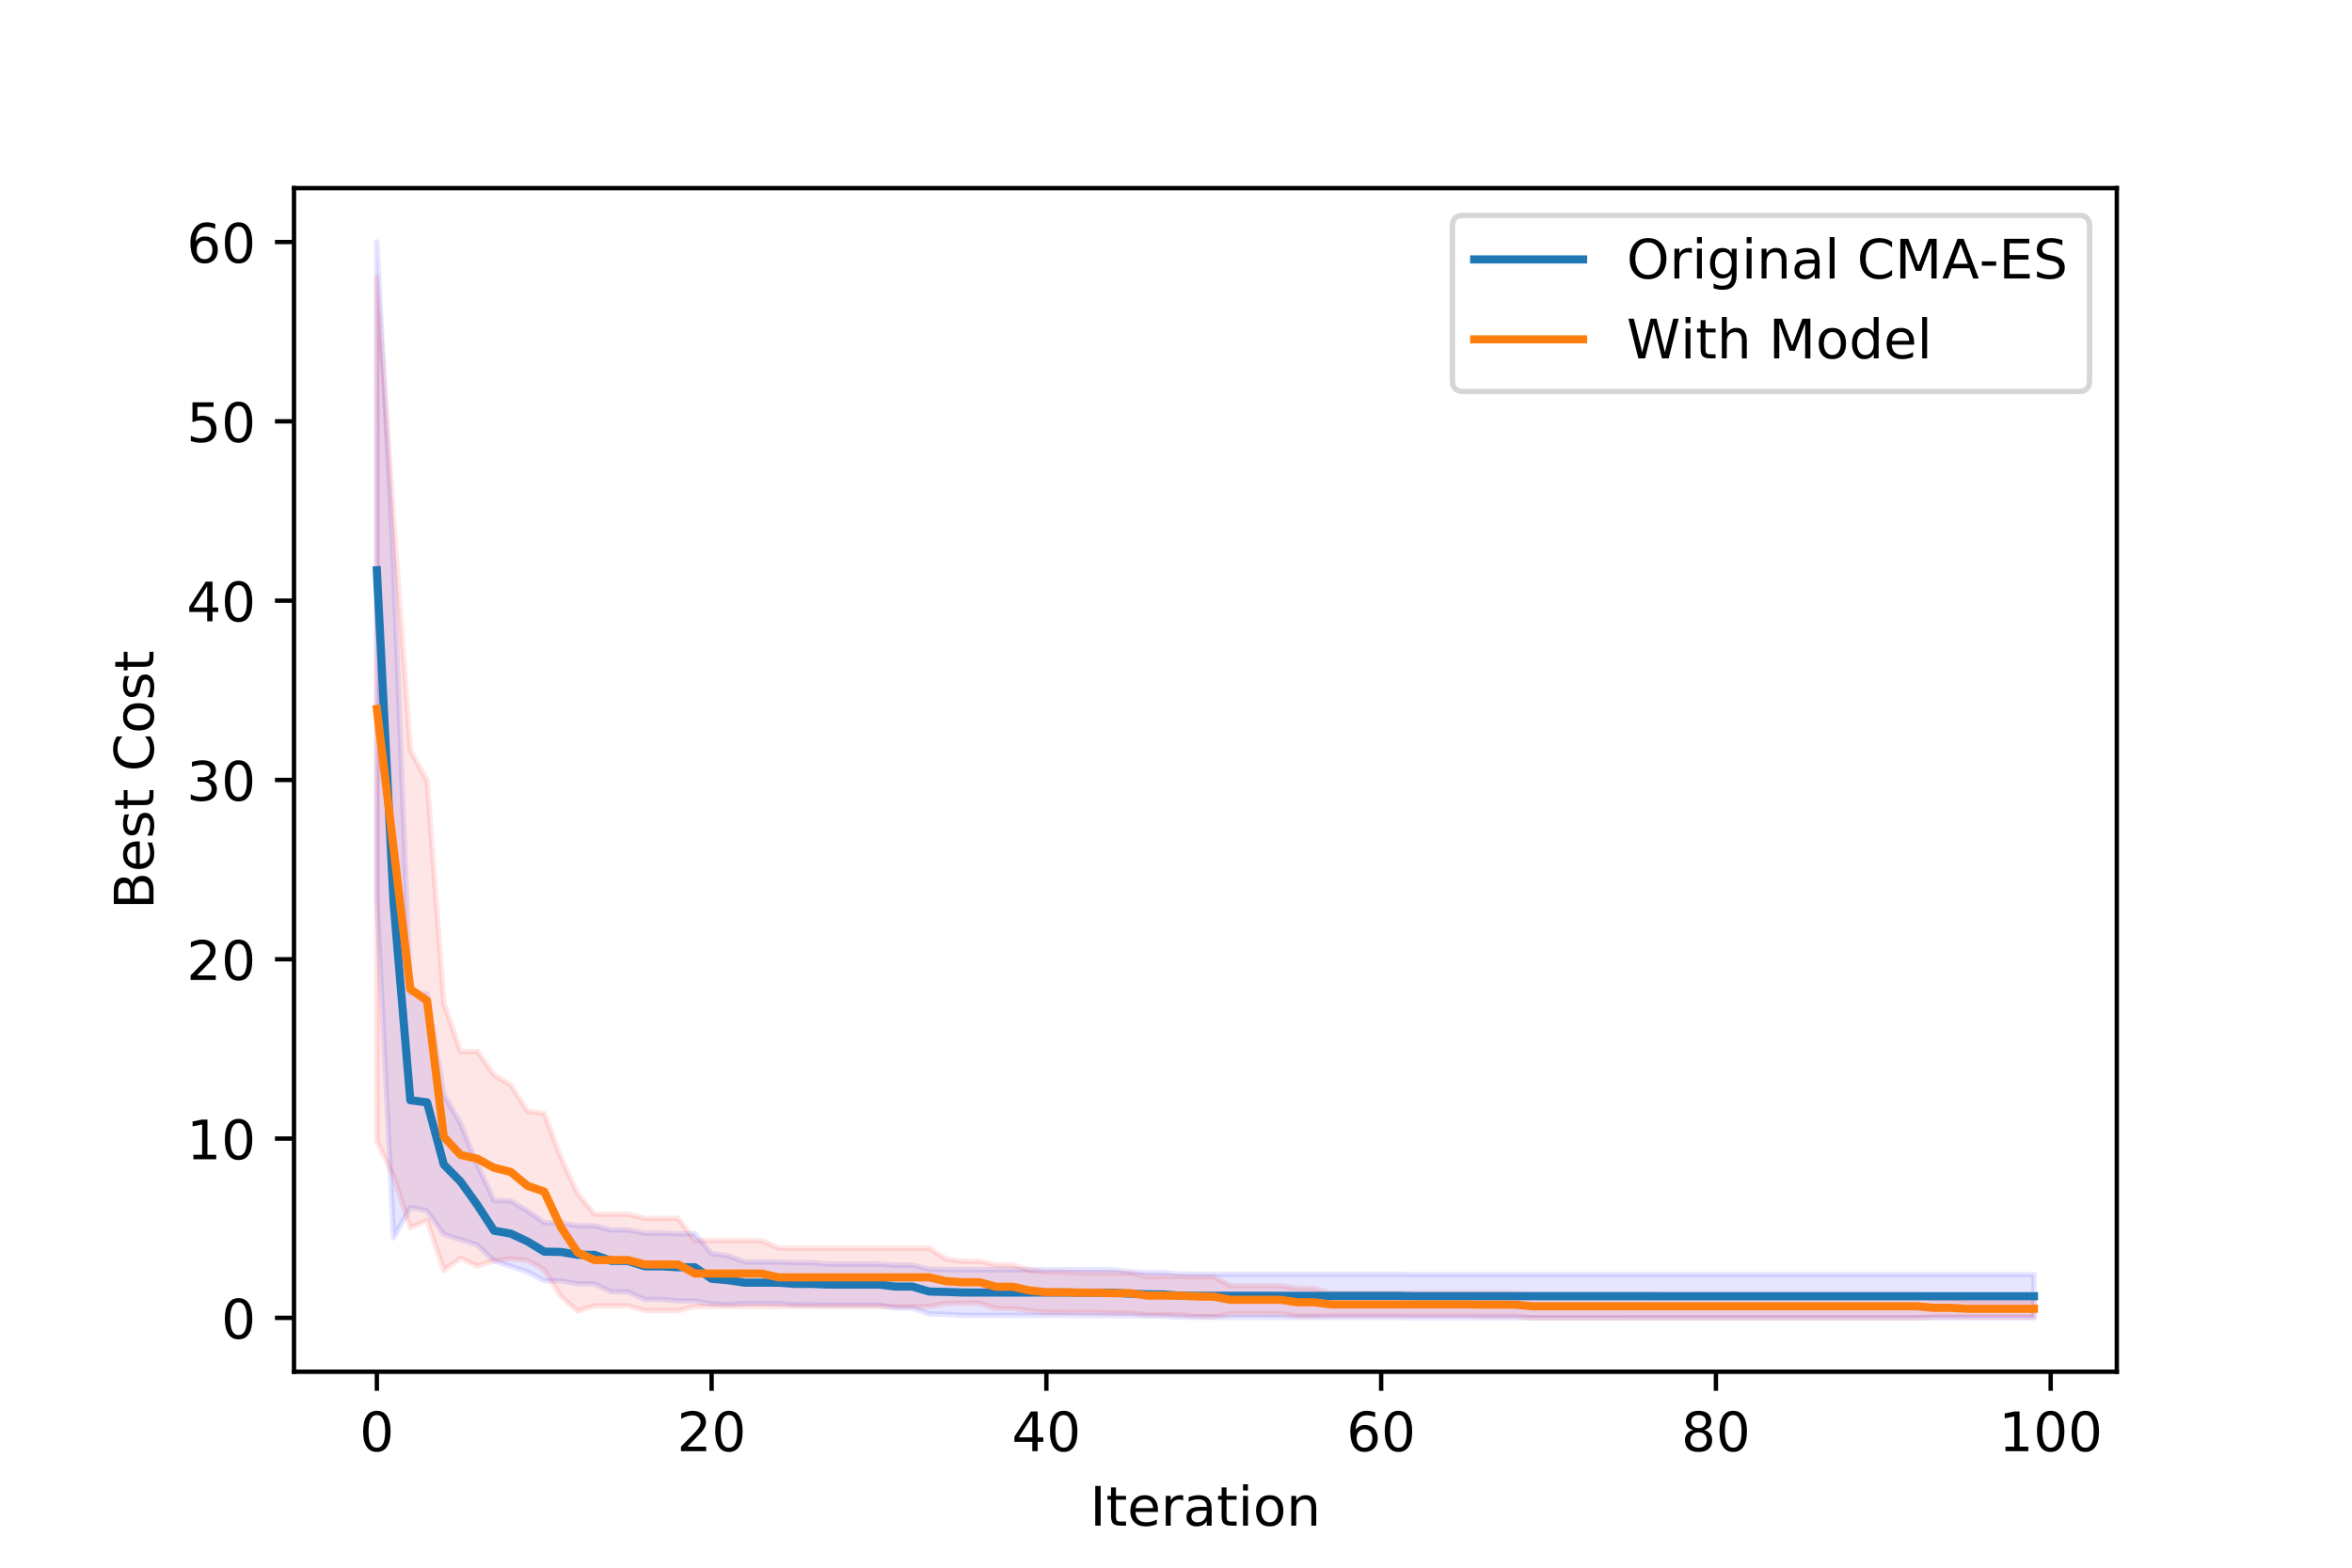 <?xml version="1.0" encoding="utf-8" standalone="no"?>
<!DOCTYPE svg PUBLIC "-//W3C//DTD SVG 1.1//EN"
  "http://www.w3.org/Graphics/SVG/1.1/DTD/svg11.dtd">
<!-- Created with matplotlib (https://matplotlib.org/) -->
<svg height="288pt" version="1.1" viewBox="0 0 432 288" width="432pt" xmlns="http://www.w3.org/2000/svg" xmlns:xlink="http://www.w3.org/1999/xlink">
 <defs>
  <style type="text/css">
*{stroke-linecap:butt;stroke-linejoin:round;}
  </style>
 </defs>
 <g id="figure_1">
  <g id="patch_1">
   <path d="M 0 288 
L 432 288 
L 432 0 
L 0 0 
z
" style="fill:#ffffff;"/>
  </g>
  <g id="axes_1">
   <g id="patch_2">
    <path d="M 54 252 
L 388.8 252 
L 388.8 34.56 
L 54 34.56 
z
" style="fill:#ffffff;"/>
   </g>
   <g id="PolyCollection_1">
    <defs>
     <path d="M 69.218 -243.556 
L 69.218 -122.915 
L 72.293 -60.606 
L 75.367 -66.181 
L 78.441 -65.55 
L 81.516 -61.24 
L 84.59 -60.266 
L 87.664 -59.302 
L 90.739 -56.359 
L 93.813 -55.369 
L 96.888 -54.336 
L 99.962 -52.736 
L 103.036 -52.683 
L 106.111 -52.144 
L 109.185 -52.144 
L 112.26 -50.673 
L 115.334 -50.673 
L 118.408 -49.282 
L 121.483 -49.282 
L 124.557 -49.025 
L 127.631 -49.025 
L 130.706 -48.463 
L 133.78 -48.332 
L 136.855 -48.547 
L 139.929 -48.547 
L 143.003 -48.547 
L 146.078 -48.248 
L 149.152 -48.248 
L 152.226 -48.243 
L 155.301 -48.243 
L 158.375 -48.243 
L 161.45 -48.243 
L 164.524 -47.691 
L 167.598 -47.691 
L 170.673 -46.628 
L 173.747 -46.556 
L 176.821 -46.367 
L 179.896 -46.367 
L 182.97 -46.367 
L 186.045 -46.367 
L 189.119 -46.367 
L 192.193 -46.367 
L 195.268 -46.367 
L 198.342 -46.332 
L 201.417 -46.332 
L 204.491 -46.324 
L 207.565 -46.295 
L 210.64 -46.243 
L 213.714 -46.202 
L 216.788 -46.012 
L 219.863 -45.992 
L 222.937 -45.988 
L 226.012 -45.982 
L 229.086 -45.982 
L 232.16 -45.982 
L 235.235 -45.976 
L 238.309 -45.976 
L 241.383 -45.975 
L 244.458 -45.975 
L 247.532 -45.975 
L 250.607 -45.974 
L 253.681 -45.974 
L 256.755 -45.974 
L 259.83 -45.902 
L 262.904 -45.902 
L 265.979 -45.902 
L 269.053 -45.902 
L 272.127 -45.902 
L 275.202 -45.902 
L 278.276 -45.902 
L 281.35 -45.902 
L 284.425 -45.902 
L 287.499 -45.902 
L 290.574 -45.902 
L 293.648 -45.902 
L 296.722 -45.902 
L 299.797 -45.901 
L 302.871 -45.9 
L 305.945 -45.897 
L 309.02 -45.897 
L 312.094 -45.897 
L 315.169 -45.897 
L 318.243 -45.897 
L 321.317 -45.897 
L 324.392 -45.897 
L 327.466 -45.897 
L 330.54 -45.897 
L 333.615 -45.897 
L 336.689 -45.897 
L 339.764 -45.897 
L 342.838 -45.897 
L 345.912 -45.897 
L 348.987 -45.897 
L 352.061 -45.897 
L 355.136 -45.897 
L 358.21 -45.897 
L 361.284 -45.897 
L 364.359 -45.897 
L 367.433 -45.897 
L 370.507 -45.897 
L 373.582 -45.897 
L 373.582 -53.851 
L 373.582 -53.851 
L 370.507 -53.851 
L 367.433 -53.851 
L 364.359 -53.851 
L 361.284 -53.851 
L 358.21 -53.851 
L 355.136 -53.851 
L 352.061 -53.851 
L 348.987 -53.851 
L 345.912 -53.851 
L 342.838 -53.851 
L 339.764 -53.851 
L 336.689 -53.851 
L 333.615 -53.851 
L 330.54 -53.851 
L 327.466 -53.851 
L 324.392 -53.851 
L 321.317 -53.851 
L 318.243 -53.851 
L 315.169 -53.851 
L 312.094 -53.851 
L 309.02 -53.851 
L 305.945 -53.851 
L 302.871 -53.854 
L 299.797 -53.854 
L 296.722 -53.854 
L 293.648 -53.854 
L 290.574 -53.854 
L 287.499 -53.854 
L 284.425 -53.854 
L 281.35 -53.854 
L 278.276 -53.854 
L 275.202 -53.854 
L 272.127 -53.854 
L 269.053 -53.854 
L 265.979 -53.854 
L 262.904 -53.854 
L 259.83 -53.854 
L 256.755 -53.91 
L 253.681 -53.91 
L 250.607 -53.91 
L 247.532 -53.91 
L 244.458 -53.91 
L 241.383 -53.91 
L 238.309 -53.91 
L 235.235 -53.91 
L 232.16 -53.91 
L 229.086 -53.91 
L 226.012 -53.91 
L 222.937 -53.91 
L 219.863 -53.91 
L 216.788 -53.925 
L 213.714 -54.205 
L 210.64 -54.206 
L 207.565 -54.362 
L 204.491 -54.713 
L 201.417 -54.718 
L 198.342 -54.718 
L 195.268 -54.74 
L 192.193 -54.74 
L 189.119 -54.74 
L 186.045 -54.74 
L 182.97 -54.74 
L 179.896 -54.74 
L 176.821 -54.74 
L 173.747 -54.768 
L 170.673 -54.823 
L 167.598 -55.59 
L 164.524 -55.59 
L 161.45 -55.775 
L 158.375 -55.775 
L 155.301 -55.775 
L 152.226 -55.775 
L 149.152 -56.027 
L 146.078 -56.027 
L 143.003 -56.164 
L 139.929 -56.164 
L 136.855 -56.164 
L 133.78 -57.291 
L 130.706 -57.692 
L 127.631 -61.354 
L 124.557 -61.354 
L 121.483 -61.453 
L 118.408 -61.453 
L 115.334 -62.039 
L 112.26 -62.039 
L 109.185 -62.808 
L 106.111 -62.808 
L 103.036 -63.316 
L 99.962 -63.396 
L 96.888 -65.521 
L 93.813 -67.38 
L 90.739 -67.457 
L 87.664 -73.998 
L 84.59 -81.598 
L 81.516 -86.878 
L 78.441 -105.416 
L 75.367 -105.58 
L 72.293 -183.713 
L 69.218 -243.556 
z
" id="m6445b8ecec" style="stroke:#0000ff;stroke-opacity:0.1;"/>
    </defs>
    <g clip-path="url(#pab83c3cce4)">
     <use style="fill:#0000ff;fill-opacity:0.1;stroke:#0000ff;stroke-opacity:0.1;" x="0" xlink:href="#m6445b8ecec" y="288"/>
    </g>
   </g>
   <g id="PolyCollection_2">
    <defs>
     <path d="M 69.218 -237.087 
L 69.218 -78.422 
L 72.293 -71.893 
L 75.367 -62.459 
L 78.441 -63.81 
L 81.516 -54.652 
L 84.59 -56.878 
L 87.664 -55.403 
L 90.739 -56.419 
L 93.813 -56.751 
L 96.888 -56.471 
L 99.962 -54.721 
L 103.036 -49.826 
L 106.111 -47.125 
L 109.185 -48.113 
L 112.26 -48.113 
L 115.334 -48.113 
L 118.408 -47.247 
L 121.483 -47.247 
L 124.557 -47.223 
L 127.631 -48 
L 130.706 -48 
L 133.78 -48 
L 136.855 -48 
L 139.929 -48 
L 143.003 -47.972 
L 146.078 -47.972 
L 149.152 -47.972 
L 152.226 -47.972 
L 155.301 -47.972 
L 158.375 -47.972 
L 161.45 -47.972 
L 164.524 -47.972 
L 167.598 -47.972 
L 170.673 -47.972 
L 173.747 -48.564 
L 176.821 -48.597 
L 179.896 -48.597 
L 182.97 -47.603 
L 186.045 -47.603 
L 189.119 -47.19 
L 192.193 -46.9 
L 195.268 -46.9 
L 198.342 -46.896 
L 201.417 -46.896 
L 204.491 -46.781 
L 207.565 -46.781 
L 210.64 -46.486 
L 213.714 -46.486 
L 216.788 -46.438 
L 219.863 -46.215 
L 222.937 -46.13 
L 226.012 -46.651 
L 229.086 -46.651 
L 232.16 -46.651 
L 235.235 -46.651 
L 238.309 -46.212 
L 241.383 -46.212 
L 244.458 -46.294 
L 247.532 -46.293 
L 250.607 -46.293 
L 253.681 -46.293 
L 256.755 -46.293 
L 259.83 -46.293 
L 262.904 -46.293 
L 265.979 -46.293 
L 269.053 -46.293 
L 272.127 -46.204 
L 275.202 -46.204 
L 278.276 -46.204 
L 281.35 -45.885 
L 284.425 -45.885 
L 287.499 -45.884 
L 290.574 -45.884 
L 293.648 -45.884 
L 296.722 -45.884 
L 299.797 -45.884 
L 302.871 -45.884 
L 305.945 -45.884 
L 309.02 -45.884 
L 312.094 -45.884 
L 315.169 -45.884 
L 318.243 -45.884 
L 321.317 -45.884 
L 324.392 -45.884 
L 327.466 -45.884 
L 330.54 -45.884 
L 333.615 -45.884 
L 336.689 -45.884 
L 339.764 -45.884 
L 342.838 -45.884 
L 345.912 -45.884 
L 348.987 -45.884 
L 352.061 -45.884 
L 355.136 -46.098 
L 358.21 -46.098 
L 361.284 -46.1 
L 364.359 -46.1 
L 367.433 -46.1 
L 370.507 -46.1 
L 373.582 -46.1 
L 373.582 -49.034 
L 373.582 -49.034 
L 370.507 -49.034 
L 367.433 -49.034 
L 364.359 -49.034 
L 361.284 -49.034 
L 358.21 -49.391 
L 355.136 -49.391 
L 352.061 -50.173 
L 348.987 -50.173 
L 345.912 -50.173 
L 342.838 -50.173 
L 339.764 -50.173 
L 336.689 -50.173 
L 333.615 -50.173 
L 330.54 -50.173 
L 327.466 -50.173 
L 324.392 -50.173 
L 321.317 -50.173 
L 318.243 -50.173 
L 315.169 -50.173 
L 312.094 -50.173 
L 309.02 -50.173 
L 305.945 -50.173 
L 302.871 -50.173 
L 299.797 -50.173 
L 296.722 -50.173 
L 293.648 -50.173 
L 290.574 -50.173 
L 287.499 -50.173 
L 284.425 -50.176 
L 281.35 -50.176 
L 278.276 -50.436 
L 275.202 -50.436 
L 272.127 -50.436 
L 269.053 -50.435 
L 265.979 -50.435 
L 262.904 -50.435 
L 259.83 -50.435 
L 256.755 -50.435 
L 253.681 -50.435 
L 250.607 -50.435 
L 247.532 -50.435 
L 244.458 -50.438 
L 241.383 -51.294 
L 238.309 -51.294 
L 235.235 -51.772 
L 232.16 -51.772 
L 229.086 -51.772 
L 226.012 -51.772 
L 222.937 -53.425 
L 219.863 -53.431 
L 216.788 -53.477 
L 213.714 -53.495 
L 210.64 -53.495 
L 207.565 -54.088 
L 204.491 -54.088 
L 201.417 -54.136 
L 198.342 -54.136 
L 195.268 -54.288 
L 192.193 -54.288 
L 189.119 -54.661 
L 186.045 -55.616 
L 182.97 -55.616 
L 179.896 -56.284 
L 176.821 -56.284 
L 173.747 -56.702 
L 170.673 -58.703 
L 167.598 -58.703 
L 164.524 -58.703 
L 161.45 -58.703 
L 158.375 -58.703 
L 155.301 -58.703 
L 152.226 -58.703 
L 149.152 -58.703 
L 146.078 -58.703 
L 143.003 -58.703 
L 139.929 -60.073 
L 136.855 -60.073 
L 133.78 -60.073 
L 130.706 -60.073 
L 127.631 -60.073 
L 124.557 -64.177 
L 121.483 -64.177 
L 118.408 -64.177 
L 115.334 -64.925 
L 112.26 -64.925 
L 109.185 -64.925 
L 106.111 -68.662 
L 103.036 -75.241 
L 99.962 -83.451 
L 96.888 -83.827 
L 93.813 -88.654 
L 90.739 -90.524 
L 87.664 -94.846 
L 84.59 -94.791 
L 81.516 -103.649 
L 78.441 -144.525 
L 75.367 -150.119 
L 72.293 -192.517 
L 69.218 -237.087 
z
" id="m257ca2bc1f" style="stroke:#ff0000;stroke-opacity:0.1;"/>
    </defs>
    <g clip-path="url(#pab83c3cce4)">
     <use style="fill:#ff0000;fill-opacity:0.1;stroke:#ff0000;stroke-opacity:0.1;" x="0" xlink:href="#m257ca2bc1f" y="288"/>
    </g>
   </g>
   <g id="matplotlib.axis_1">
    <g id="xtick_1">
     <g id="line2d_1">
      <defs>
       <path d="M 0 0 
L 0 3.5 
" id="me72dd75699" style="stroke:#000000;stroke-width:0.8;"/>
      </defs>
      <g>
       <use style="stroke:#000000;stroke-width:0.8;" x="69.218" xlink:href="#me72dd75699" y="252"/>
      </g>
     </g>
     <g id="text_1">
      <!-- 0 -->
      <defs>
       <path d="M 31.781 66.406 
Q 24.172 66.406 20.328 58.906 
Q 16.5 51.422 16.5 36.375 
Q 16.5 21.391 20.328 13.891 
Q 24.172 6.391 31.781 6.391 
Q 39.453 6.391 43.281 13.891 
Q 47.125 21.391 47.125 36.375 
Q 47.125 51.422 43.281 58.906 
Q 39.453 66.406 31.781 66.406 
z
M 31.781 74.219 
Q 44.047 74.219 50.516 64.516 
Q 56.984 54.828 56.984 36.375 
Q 56.984 17.969 50.516 8.266 
Q 44.047 -1.422 31.781 -1.422 
Q 19.531 -1.422 13.062 8.266 
Q 6.594 17.969 6.594 36.375 
Q 6.594 54.828 13.062 64.516 
Q 19.531 74.219 31.781 74.219 
z
" id="DejaVuSans-48"/>
      </defs>
      <g transform="translate(66.037 266.598)scale(0.1 -0.1)">
       <use xlink:href="#DejaVuSans-48"/>
      </g>
     </g>
    </g>
    <g id="xtick_2">
     <g id="line2d_2">
      <g>
       <use style="stroke:#000000;stroke-width:0.8;" x="130.706" xlink:href="#me72dd75699" y="252"/>
      </g>
     </g>
     <g id="text_2">
      <!-- 20 -->
      <defs>
       <path d="M 19.188 8.297 
L 53.609 8.297 
L 53.609 0 
L 7.328 0 
L 7.328 8.297 
Q 12.938 14.109 22.625 23.891 
Q 32.328 33.688 34.812 36.531 
Q 39.547 41.844 41.422 45.531 
Q 43.312 49.219 43.312 52.781 
Q 43.312 58.594 39.234 62.25 
Q 35.156 65.922 28.609 65.922 
Q 23.969 65.922 18.812 64.312 
Q 13.672 62.703 7.812 59.422 
L 7.812 69.391 
Q 13.766 71.781 18.938 73 
Q 24.125 74.219 28.422 74.219 
Q 39.75 74.219 46.484 68.547 
Q 53.219 62.891 53.219 53.422 
Q 53.219 48.922 51.531 44.891 
Q 49.859 40.875 45.406 35.406 
Q 44.188 33.984 37.641 27.219 
Q 31.109 20.453 19.188 8.297 
z
" id="DejaVuSans-50"/>
      </defs>
      <g transform="translate(124.343 266.598)scale(0.1 -0.1)">
       <use xlink:href="#DejaVuSans-50"/>
       <use x="63.623" xlink:href="#DejaVuSans-48"/>
      </g>
     </g>
    </g>
    <g id="xtick_3">
     <g id="line2d_3">
      <g>
       <use style="stroke:#000000;stroke-width:0.8;" x="192.193" xlink:href="#me72dd75699" y="252"/>
      </g>
     </g>
     <g id="text_3">
      <!-- 40 -->
      <defs>
       <path d="M 37.797 64.312 
L 12.891 25.391 
L 37.797 25.391 
z
M 35.203 72.906 
L 47.609 72.906 
L 47.609 25.391 
L 58.016 25.391 
L 58.016 17.188 
L 47.609 17.188 
L 47.609 0 
L 37.797 0 
L 37.797 17.188 
L 4.891 17.188 
L 4.891 26.703 
z
" id="DejaVuSans-52"/>
      </defs>
      <g transform="translate(185.831 266.598)scale(0.1 -0.1)">
       <use xlink:href="#DejaVuSans-52"/>
       <use x="63.623" xlink:href="#DejaVuSans-48"/>
      </g>
     </g>
    </g>
    <g id="xtick_4">
     <g id="line2d_4">
      <g>
       <use style="stroke:#000000;stroke-width:0.8;" x="253.681" xlink:href="#me72dd75699" y="252"/>
      </g>
     </g>
     <g id="text_4">
      <!-- 60 -->
      <defs>
       <path d="M 33.016 40.375 
Q 26.375 40.375 22.484 35.828 
Q 18.609 31.297 18.609 23.391 
Q 18.609 15.531 22.484 10.953 
Q 26.375 6.391 33.016 6.391 
Q 39.656 6.391 43.531 10.953 
Q 47.406 15.531 47.406 23.391 
Q 47.406 31.297 43.531 35.828 
Q 39.656 40.375 33.016 40.375 
z
M 52.594 71.297 
L 52.594 62.312 
Q 48.875 64.062 45.094 64.984 
Q 41.312 65.922 37.594 65.922 
Q 27.828 65.922 22.672 59.328 
Q 17.531 52.734 16.797 39.406 
Q 19.672 43.656 24.016 45.922 
Q 28.375 48.188 33.594 48.188 
Q 44.578 48.188 50.953 41.516 
Q 57.328 34.859 57.328 23.391 
Q 57.328 12.156 50.688 5.359 
Q 44.047 -1.422 33.016 -1.422 
Q 20.359 -1.422 13.672 8.266 
Q 6.984 17.969 6.984 36.375 
Q 6.984 53.656 15.188 63.938 
Q 23.391 74.219 37.203 74.219 
Q 40.922 74.219 44.703 73.484 
Q 48.484 72.75 52.594 71.297 
z
" id="DejaVuSans-54"/>
      </defs>
      <g transform="translate(247.318 266.598)scale(0.1 -0.1)">
       <use xlink:href="#DejaVuSans-54"/>
       <use x="63.623" xlink:href="#DejaVuSans-48"/>
      </g>
     </g>
    </g>
    <g id="xtick_5">
     <g id="line2d_5">
      <g>
       <use style="stroke:#000000;stroke-width:0.8;" x="315.169" xlink:href="#me72dd75699" y="252"/>
      </g>
     </g>
     <g id="text_5">
      <!-- 80 -->
      <defs>
       <path d="M 31.781 34.625 
Q 24.75 34.625 20.719 30.859 
Q 16.703 27.094 16.703 20.516 
Q 16.703 13.922 20.719 10.156 
Q 24.75 6.391 31.781 6.391 
Q 38.812 6.391 42.859 10.172 
Q 46.922 13.969 46.922 20.516 
Q 46.922 27.094 42.891 30.859 
Q 38.875 34.625 31.781 34.625 
z
M 21.922 38.812 
Q 15.578 40.375 12.031 44.719 
Q 8.5 49.078 8.5 55.328 
Q 8.5 64.062 14.719 69.141 
Q 20.953 74.219 31.781 74.219 
Q 42.672 74.219 48.875 69.141 
Q 55.078 64.062 55.078 55.328 
Q 55.078 49.078 51.531 44.719 
Q 48 40.375 41.703 38.812 
Q 48.828 37.156 52.797 32.312 
Q 56.781 27.484 56.781 20.516 
Q 56.781 9.906 50.312 4.234 
Q 43.844 -1.422 31.781 -1.422 
Q 19.734 -1.422 13.25 4.234 
Q 6.781 9.906 6.781 20.516 
Q 6.781 27.484 10.781 32.312 
Q 14.797 37.156 21.922 38.812 
z
M 18.312 54.391 
Q 18.312 48.734 21.844 45.562 
Q 25.391 42.391 31.781 42.391 
Q 38.141 42.391 41.719 45.562 
Q 45.312 48.734 45.312 54.391 
Q 45.312 60.062 41.719 63.234 
Q 38.141 66.406 31.781 66.406 
Q 25.391 66.406 21.844 63.234 
Q 18.312 60.062 18.312 54.391 
z
" id="DejaVuSans-56"/>
      </defs>
      <g transform="translate(308.806 266.598)scale(0.1 -0.1)">
       <use xlink:href="#DejaVuSans-56"/>
       <use x="63.623" xlink:href="#DejaVuSans-48"/>
      </g>
     </g>
    </g>
    <g id="xtick_6">
     <g id="line2d_6">
      <g>
       <use style="stroke:#000000;stroke-width:0.8;" x="376.656" xlink:href="#me72dd75699" y="252"/>
      </g>
     </g>
     <g id="text_6">
      <!-- 100 -->
      <defs>
       <path d="M 12.406 8.297 
L 28.516 8.297 
L 28.516 63.922 
L 10.984 60.406 
L 10.984 69.391 
L 28.422 72.906 
L 38.281 72.906 
L 38.281 8.297 
L 54.391 8.297 
L 54.391 0 
L 12.406 0 
z
" id="DejaVuSans-49"/>
      </defs>
      <g transform="translate(367.112 266.598)scale(0.1 -0.1)">
       <use xlink:href="#DejaVuSans-49"/>
       <use x="63.623" xlink:href="#DejaVuSans-48"/>
       <use x="127.246" xlink:href="#DejaVuSans-48"/>
      </g>
     </g>
    </g>
    <g id="text_7">
     <!-- Iteration -->
     <defs>
      <path d="M 9.812 72.906 
L 19.672 72.906 
L 19.672 0 
L 9.812 0 
z
" id="DejaVuSans-73"/>
      <path d="M 18.312 70.219 
L 18.312 54.688 
L 36.812 54.688 
L 36.812 47.703 
L 18.312 47.703 
L 18.312 18.016 
Q 18.312 11.328 20.141 9.422 
Q 21.969 7.516 27.594 7.516 
L 36.812 7.516 
L 36.812 0 
L 27.594 0 
Q 17.188 0 13.234 3.875 
Q 9.281 7.766 9.281 18.016 
L 9.281 47.703 
L 2.688 47.703 
L 2.688 54.688 
L 9.281 54.688 
L 9.281 70.219 
z
" id="DejaVuSans-116"/>
      <path d="M 56.203 29.594 
L 56.203 25.203 
L 14.891 25.203 
Q 15.484 15.922 20.484 11.062 
Q 25.484 6.203 34.422 6.203 
Q 39.594 6.203 44.453 7.469 
Q 49.312 8.734 54.109 11.281 
L 54.109 2.781 
Q 49.266 0.734 44.188 -0.344 
Q 39.109 -1.422 33.891 -1.422 
Q 20.797 -1.422 13.156 6.188 
Q 5.516 13.812 5.516 26.812 
Q 5.516 40.234 12.766 48.109 
Q 20.016 56 32.328 56 
Q 43.359 56 49.781 48.891 
Q 56.203 41.797 56.203 29.594 
z
M 47.219 32.234 
Q 47.125 39.594 43.094 43.984 
Q 39.062 48.391 32.422 48.391 
Q 24.906 48.391 20.391 44.141 
Q 15.875 39.891 15.188 32.172 
z
" id="DejaVuSans-101"/>
      <path d="M 41.109 46.297 
Q 39.594 47.172 37.812 47.578 
Q 36.031 48 33.891 48 
Q 26.266 48 22.188 43.047 
Q 18.109 38.094 18.109 28.812 
L 18.109 0 
L 9.078 0 
L 9.078 54.688 
L 18.109 54.688 
L 18.109 46.188 
Q 20.953 51.172 25.484 53.578 
Q 30.031 56 36.531 56 
Q 37.453 56 38.578 55.875 
Q 39.703 55.766 41.062 55.516 
z
" id="DejaVuSans-114"/>
      <path d="M 34.281 27.484 
Q 23.391 27.484 19.188 25 
Q 14.984 22.516 14.984 16.5 
Q 14.984 11.719 18.141 8.906 
Q 21.297 6.109 26.703 6.109 
Q 34.188 6.109 38.703 11.406 
Q 43.219 16.703 43.219 25.484 
L 43.219 27.484 
z
M 52.203 31.203 
L 52.203 0 
L 43.219 0 
L 43.219 8.297 
Q 40.141 3.328 35.547 0.953 
Q 30.953 -1.422 24.312 -1.422 
Q 15.922 -1.422 10.953 3.297 
Q 6 8.016 6 15.922 
Q 6 25.141 12.172 29.828 
Q 18.359 34.516 30.609 34.516 
L 43.219 34.516 
L 43.219 35.406 
Q 43.219 41.609 39.141 45 
Q 35.062 48.391 27.688 48.391 
Q 23 48.391 18.547 47.266 
Q 14.109 46.141 10.016 43.891 
L 10.016 52.203 
Q 14.938 54.109 19.578 55.047 
Q 24.219 56 28.609 56 
Q 40.484 56 46.344 49.844 
Q 52.203 43.703 52.203 31.203 
z
" id="DejaVuSans-97"/>
      <path d="M 9.422 54.688 
L 18.406 54.688 
L 18.406 0 
L 9.422 0 
z
M 9.422 75.984 
L 18.406 75.984 
L 18.406 64.594 
L 9.422 64.594 
z
" id="DejaVuSans-105"/>
      <path d="M 30.609 48.391 
Q 23.391 48.391 19.188 42.75 
Q 14.984 37.109 14.984 27.297 
Q 14.984 17.484 19.156 11.844 
Q 23.344 6.203 30.609 6.203 
Q 37.797 6.203 41.984 11.859 
Q 46.188 17.531 46.188 27.297 
Q 46.188 37.016 41.984 42.703 
Q 37.797 48.391 30.609 48.391 
z
M 30.609 56 
Q 42.328 56 49.016 48.375 
Q 55.719 40.766 55.719 27.297 
Q 55.719 13.875 49.016 6.219 
Q 42.328 -1.422 30.609 -1.422 
Q 18.844 -1.422 12.172 6.219 
Q 5.516 13.875 5.516 27.297 
Q 5.516 40.766 12.172 48.375 
Q 18.844 56 30.609 56 
z
" id="DejaVuSans-111"/>
      <path d="M 54.891 33.016 
L 54.891 0 
L 45.906 0 
L 45.906 32.719 
Q 45.906 40.484 42.875 44.328 
Q 39.844 48.188 33.797 48.188 
Q 26.516 48.188 22.312 43.547 
Q 18.109 38.922 18.109 30.906 
L 18.109 0 
L 9.078 0 
L 9.078 54.688 
L 18.109 54.688 
L 18.109 46.188 
Q 21.344 51.125 25.703 53.562 
Q 30.078 56 35.797 56 
Q 45.219 56 50.047 50.172 
Q 54.891 44.344 54.891 33.016 
z
" id="DejaVuSans-110"/>
     </defs>
     <g transform="translate(200.191 280.277)scale(0.1 -0.1)">
      <use xlink:href="#DejaVuSans-73"/>
      <use x="29.492" xlink:href="#DejaVuSans-116"/>
      <use x="68.701" xlink:href="#DejaVuSans-101"/>
      <use x="130.225" xlink:href="#DejaVuSans-114"/>
      <use x="171.338" xlink:href="#DejaVuSans-97"/>
      <use x="232.617" xlink:href="#DejaVuSans-116"/>
      <use x="271.826" xlink:href="#DejaVuSans-105"/>
      <use x="299.609" xlink:href="#DejaVuSans-111"/>
      <use x="360.791" xlink:href="#DejaVuSans-110"/>
     </g>
    </g>
   </g>
   <g id="matplotlib.axis_2">
    <g id="ytick_1">
     <g id="line2d_7">
      <defs>
       <path d="M 0 0 
L -3.5 0 
" id="m1c2a9c6c74" style="stroke:#000000;stroke-width:0.8;"/>
      </defs>
      <g>
       <use style="stroke:#000000;stroke-width:0.8;" x="54" xlink:href="#m1c2a9c6c74" y="242.107"/>
      </g>
     </g>
     <g id="text_8">
      <!-- 0 -->
      <g transform="translate(40.638 245.906)scale(0.1 -0.1)">
       <use xlink:href="#DejaVuSans-48"/>
      </g>
     </g>
    </g>
    <g id="ytick_2">
     <g id="line2d_8">
      <g>
       <use style="stroke:#000000;stroke-width:0.8;" x="54" xlink:href="#m1c2a9c6c74" y="209.166"/>
      </g>
     </g>
     <g id="text_9">
      <!-- 10 -->
      <g transform="translate(34.275 212.966)scale(0.1 -0.1)">
       <use xlink:href="#DejaVuSans-49"/>
       <use x="63.623" xlink:href="#DejaVuSans-48"/>
      </g>
     </g>
    </g>
    <g id="ytick_3">
     <g id="line2d_9">
      <g>
       <use style="stroke:#000000;stroke-width:0.8;" x="54" xlink:href="#m1c2a9c6c74" y="176.226"/>
      </g>
     </g>
     <g id="text_10">
      <!-- 20 -->
      <g transform="translate(34.275 180.025)scale(0.1 -0.1)">
       <use xlink:href="#DejaVuSans-50"/>
       <use x="63.623" xlink:href="#DejaVuSans-48"/>
      </g>
     </g>
    </g>
    <g id="ytick_4">
     <g id="line2d_10">
      <g>
       <use style="stroke:#000000;stroke-width:0.8;" x="54" xlink:href="#m1c2a9c6c74" y="143.285"/>
      </g>
     </g>
     <g id="text_11">
      <!-- 30 -->
      <defs>
       <path d="M 40.578 39.312 
Q 47.656 37.797 51.625 33 
Q 55.609 28.219 55.609 21.188 
Q 55.609 10.406 48.188 4.484 
Q 40.766 -1.422 27.094 -1.422 
Q 22.516 -1.422 17.656 -0.516 
Q 12.797 0.391 7.625 2.203 
L 7.625 11.719 
Q 11.719 9.328 16.594 8.109 
Q 21.484 6.891 26.812 6.891 
Q 36.078 6.891 40.938 10.547 
Q 45.797 14.203 45.797 21.188 
Q 45.797 27.641 41.281 31.266 
Q 36.766 34.906 28.719 34.906 
L 20.219 34.906 
L 20.219 43.016 
L 29.109 43.016 
Q 36.375 43.016 40.234 45.922 
Q 44.094 48.828 44.094 54.297 
Q 44.094 59.906 40.109 62.906 
Q 36.141 65.922 28.719 65.922 
Q 24.656 65.922 20.016 65.031 
Q 15.375 64.156 9.812 62.312 
L 9.812 71.094 
Q 15.438 72.656 20.344 73.438 
Q 25.25 74.219 29.594 74.219 
Q 40.828 74.219 47.359 69.109 
Q 53.906 64.016 53.906 55.328 
Q 53.906 49.266 50.438 45.094 
Q 46.969 40.922 40.578 39.312 
z
" id="DejaVuSans-51"/>
      </defs>
      <g transform="translate(34.275 147.084)scale(0.1 -0.1)">
       <use xlink:href="#DejaVuSans-51"/>
       <use x="63.623" xlink:href="#DejaVuSans-48"/>
      </g>
     </g>
    </g>
    <g id="ytick_5">
     <g id="line2d_11">
      <g>
       <use style="stroke:#000000;stroke-width:0.8;" x="54" xlink:href="#m1c2a9c6c74" y="110.344"/>
      </g>
     </g>
     <g id="text_12">
      <!-- 40 -->
      <g transform="translate(34.275 114.144)scale(0.1 -0.1)">
       <use xlink:href="#DejaVuSans-52"/>
       <use x="63.623" xlink:href="#DejaVuSans-48"/>
      </g>
     </g>
    </g>
    <g id="ytick_6">
     <g id="line2d_12">
      <g>
       <use style="stroke:#000000;stroke-width:0.8;" x="54" xlink:href="#m1c2a9c6c74" y="77.404"/>
      </g>
     </g>
     <g id="text_13">
      <!-- 50 -->
      <defs>
       <path d="M 10.797 72.906 
L 49.516 72.906 
L 49.516 64.594 
L 19.828 64.594 
L 19.828 46.734 
Q 21.969 47.469 24.109 47.828 
Q 26.266 48.188 28.422 48.188 
Q 40.625 48.188 47.75 41.5 
Q 54.891 34.812 54.891 23.391 
Q 54.891 11.625 47.562 5.094 
Q 40.234 -1.422 26.906 -1.422 
Q 22.312 -1.422 17.547 -0.641 
Q 12.797 0.141 7.719 1.703 
L 7.719 11.625 
Q 12.109 9.234 16.797 8.062 
Q 21.484 6.891 26.703 6.891 
Q 35.156 6.891 40.078 11.328 
Q 45.016 15.766 45.016 23.391 
Q 45.016 31 40.078 35.438 
Q 35.156 39.891 26.703 39.891 
Q 22.75 39.891 18.812 39.016 
Q 14.891 38.141 10.797 36.281 
z
" id="DejaVuSans-53"/>
      </defs>
      <g transform="translate(34.275 81.203)scale(0.1 -0.1)">
       <use xlink:href="#DejaVuSans-53"/>
       <use x="63.623" xlink:href="#DejaVuSans-48"/>
      </g>
     </g>
    </g>
    <g id="ytick_7">
     <g id="line2d_13">
      <g>
       <use style="stroke:#000000;stroke-width:0.8;" x="54" xlink:href="#m1c2a9c6c74" y="44.463"/>
      </g>
     </g>
     <g id="text_14">
      <!-- 60 -->
      <g transform="translate(34.275 48.262)scale(0.1 -0.1)">
       <use xlink:href="#DejaVuSans-54"/>
       <use x="63.623" xlink:href="#DejaVuSans-48"/>
      </g>
     </g>
    </g>
    <g id="text_15">
     <!-- Best Cost -->
     <defs>
      <path d="M 19.672 34.812 
L 19.672 8.109 
L 35.5 8.109 
Q 43.453 8.109 47.281 11.406 
Q 51.125 14.703 51.125 21.484 
Q 51.125 28.328 47.281 31.562 
Q 43.453 34.812 35.5 34.812 
z
M 19.672 64.797 
L 19.672 42.828 
L 34.281 42.828 
Q 41.5 42.828 45.031 45.531 
Q 48.578 48.25 48.578 53.812 
Q 48.578 59.328 45.031 62.062 
Q 41.5 64.797 34.281 64.797 
z
M 9.812 72.906 
L 35.016 72.906 
Q 46.297 72.906 52.391 68.219 
Q 58.5 63.531 58.5 54.891 
Q 58.5 48.188 55.375 44.234 
Q 52.25 40.281 46.188 39.312 
Q 53.469 37.75 57.5 32.781 
Q 61.531 27.828 61.531 20.406 
Q 61.531 10.641 54.891 5.312 
Q 48.25 0 35.984 0 
L 9.812 0 
z
" id="DejaVuSans-66"/>
      <path d="M 44.281 53.078 
L 44.281 44.578 
Q 40.484 46.531 36.375 47.5 
Q 32.281 48.484 27.875 48.484 
Q 21.188 48.484 17.844 46.438 
Q 14.5 44.391 14.5 40.281 
Q 14.5 37.156 16.891 35.375 
Q 19.281 33.594 26.516 31.984 
L 29.594 31.297 
Q 39.156 29.25 43.188 25.516 
Q 47.219 21.781 47.219 15.094 
Q 47.219 7.469 41.188 3.016 
Q 35.156 -1.422 24.609 -1.422 
Q 20.219 -1.422 15.453 -0.562 
Q 10.688 0.297 5.422 2 
L 5.422 11.281 
Q 10.406 8.688 15.234 7.391 
Q 20.062 6.109 24.812 6.109 
Q 31.156 6.109 34.562 8.281 
Q 37.984 10.453 37.984 14.406 
Q 37.984 18.062 35.516 20.016 
Q 33.062 21.969 24.703 23.781 
L 21.578 24.516 
Q 13.234 26.266 9.516 29.906 
Q 5.812 33.547 5.812 39.891 
Q 5.812 47.609 11.281 51.797 
Q 16.75 56 26.812 56 
Q 31.781 56 36.172 55.266 
Q 40.578 54.547 44.281 53.078 
z
" id="DejaVuSans-115"/>
      <path id="DejaVuSans-32"/>
      <path d="M 64.406 67.281 
L 64.406 56.891 
Q 59.422 61.531 53.781 63.812 
Q 48.141 66.109 41.797 66.109 
Q 29.297 66.109 22.656 58.469 
Q 16.016 50.828 16.016 36.375 
Q 16.016 21.969 22.656 14.328 
Q 29.297 6.688 41.797 6.688 
Q 48.141 6.688 53.781 8.984 
Q 59.422 11.281 64.406 15.922 
L 64.406 5.609 
Q 59.234 2.094 53.438 0.328 
Q 47.656 -1.422 41.219 -1.422 
Q 24.656 -1.422 15.125 8.703 
Q 5.609 18.844 5.609 36.375 
Q 5.609 53.953 15.125 64.078 
Q 24.656 74.219 41.219 74.219 
Q 47.75 74.219 53.531 72.484 
Q 59.328 70.75 64.406 67.281 
z
" id="DejaVuSans-67"/>
     </defs>
     <g transform="translate(28.195 167.057)rotate(-90)scale(0.1 -0.1)">
      <use xlink:href="#DejaVuSans-66"/>
      <use x="68.604" xlink:href="#DejaVuSans-101"/>
      <use x="130.127" xlink:href="#DejaVuSans-115"/>
      <use x="182.227" xlink:href="#DejaVuSans-116"/>
      <use x="221.436" xlink:href="#DejaVuSans-32"/>
      <use x="253.223" xlink:href="#DejaVuSans-67"/>
      <use x="323.047" xlink:href="#DejaVuSans-111"/>
      <use x="384.229" xlink:href="#DejaVuSans-115"/>
      <use x="436.328" xlink:href="#DejaVuSans-116"/>
     </g>
    </g>
   </g>
   <g id="line2d_14">
    <path clip-path="url(#pab83c3cce4)" d="M 69.218 104.764 
L 72.293 165.841 
L 75.367 202.12 
L 78.441 202.517 
L 81.516 213.941 
L 84.59 217.068 
L 87.664 221.35 
L 90.739 226.092 
L 93.813 226.625 
L 96.888 228.072 
L 99.962 229.934 
L 103.036 230 
L 106.111 230.524 
L 109.185 230.524 
L 112.26 231.644 
L 115.334 231.644 
L 118.408 232.632 
L 121.483 232.632 
L 124.557 232.811 
L 127.631 232.811 
L 130.706 234.923 
L 133.78 235.188 
L 136.855 235.645 
L 139.929 235.645 
L 143.003 235.645 
L 146.078 235.863 
L 149.152 235.863 
L 152.226 235.991 
L 155.301 235.991 
L 158.375 235.991 
L 161.45 235.991 
L 164.524 236.359 
L 167.598 236.359 
L 170.673 237.274 
L 173.747 237.338 
L 176.821 237.446 
L 179.896 237.446 
L 182.97 237.446 
L 186.045 237.446 
L 189.119 237.446 
L 192.193 237.446 
L 195.268 237.446 
L 198.342 237.475 
L 201.417 237.475 
L 204.491 237.481 
L 207.565 237.671 
L 210.64 237.775 
L 213.714 237.797 
L 216.788 238.032 
L 219.863 238.049 
L 222.937 238.051 
L 226.012 238.054 
L 229.086 238.054 
L 232.16 238.054 
L 235.235 238.057 
L 238.309 238.057 
L 241.383 238.058 
L 244.458 238.058 
L 247.532 238.058 
L 250.607 238.058 
L 253.681 238.058 
L 256.755 238.058 
L 259.83 238.122 
L 262.904 238.122 
L 265.979 238.122 
L 269.053 238.122 
L 272.127 238.122 
L 275.202 238.122 
L 278.276 238.122 
L 281.35 238.122 
L 284.425 238.122 
L 287.499 238.122 
L 290.574 238.122 
L 293.648 238.122 
L 296.722 238.122 
L 299.797 238.122 
L 302.871 238.123 
L 305.945 238.126 
L 309.02 238.126 
L 312.094 238.126 
L 315.169 238.126 
L 318.243 238.126 
L 321.317 238.126 
L 324.392 238.126 
L 327.466 238.126 
L 330.54 238.126 
L 333.615 238.126 
L 336.689 238.126 
L 339.764 238.126 
L 342.838 238.126 
L 345.912 238.126 
L 348.987 238.126 
L 352.061 238.126 
L 355.136 238.126 
L 358.21 238.126 
L 361.284 238.126 
L 364.359 238.126 
L 367.433 238.126 
L 370.507 238.126 
L 373.582 238.126 
" style="fill:none;stroke:#1f77b4;stroke-linecap:square;stroke-width:1.5;"/>
   </g>
   <g id="line2d_15">
    <path clip-path="url(#pab83c3cce4)" d="M 69.218 130.245 
L 72.293 155.795 
L 75.367 181.711 
L 78.441 183.832 
L 81.516 208.849 
L 84.59 212.165 
L 87.664 212.875 
L 90.739 214.529 
L 93.813 215.298 
L 96.888 217.851 
L 99.962 218.914 
L 103.036 225.467 
L 106.111 230.106 
L 109.185 231.481 
L 112.26 231.481 
L 115.334 231.481 
L 118.408 232.288 
L 121.483 232.288 
L 124.557 232.3 
L 127.631 233.964 
L 130.706 233.964 
L 133.78 233.964 
L 136.855 233.964 
L 139.929 233.964 
L 143.003 234.663 
L 146.078 234.663 
L 149.152 234.663 
L 152.226 234.663 
L 155.301 234.663 
L 158.375 234.663 
L 161.45 234.663 
L 164.524 234.663 
L 167.598 234.663 
L 170.673 234.663 
L 173.747 235.367 
L 176.821 235.559 
L 179.896 235.559 
L 182.97 236.391 
L 186.045 236.391 
L 189.119 237.074 
L 192.193 237.406 
L 195.268 237.406 
L 198.342 237.484 
L 201.417 237.484 
L 204.491 237.566 
L 207.565 237.566 
L 210.64 238.009 
L 213.714 238.009 
L 216.788 238.043 
L 219.863 238.177 
L 222.937 238.223 
L 226.012 238.789 
L 229.086 238.789 
L 232.16 238.789 
L 235.235 238.789 
L 238.309 239.247 
L 241.383 239.247 
L 244.458 239.634 
L 247.532 239.636 
L 250.607 239.636 
L 253.681 239.636 
L 256.755 239.636 
L 259.83 239.636 
L 262.904 239.636 
L 265.979 239.636 
L 269.053 239.636 
L 272.127 239.68 
L 275.202 239.68 
L 278.276 239.68 
L 281.35 239.97 
L 284.425 239.97 
L 287.499 239.971 
L 290.574 239.971 
L 293.648 239.971 
L 296.722 239.971 
L 299.797 239.971 
L 302.871 239.971 
L 305.945 239.971 
L 309.02 239.971 
L 312.094 239.971 
L 315.169 239.971 
L 318.243 239.972 
L 321.317 239.972 
L 324.392 239.972 
L 327.466 239.972 
L 330.54 239.972 
L 333.615 239.972 
L 336.689 239.972 
L 339.764 239.972 
L 342.838 239.972 
L 345.912 239.972 
L 348.987 239.972 
L 352.061 239.972 
L 355.136 240.256 
L 358.21 240.256 
L 361.284 240.433 
L 364.359 240.433 
L 367.433 240.433 
L 370.507 240.433 
L 373.582 240.433 
" style="fill:none;stroke:#ff7f0e;stroke-linecap:square;stroke-width:1.5;"/>
   </g>
   <g id="patch_3">
    <path d="M 54 252 
L 54 34.56 
" style="fill:none;stroke:#000000;stroke-linecap:square;stroke-linejoin:miter;stroke-width:0.8;"/>
   </g>
   <g id="patch_4">
    <path d="M 388.8 252 
L 388.8 34.56 
" style="fill:none;stroke:#000000;stroke-linecap:square;stroke-linejoin:miter;stroke-width:0.8;"/>
   </g>
   <g id="patch_5">
    <path d="M 54 252 
L 388.8 252 
" style="fill:none;stroke:#000000;stroke-linecap:square;stroke-linejoin:miter;stroke-width:0.8;"/>
   </g>
   <g id="patch_6">
    <path d="M 54 34.56 
L 388.8 34.56 
" style="fill:none;stroke:#000000;stroke-linecap:square;stroke-linejoin:miter;stroke-width:0.8;"/>
   </g>
   <g id="legend_1">
    <g id="patch_7">
     <path d="M 268.767 71.916 
L 381.8 71.916 
Q 383.8 71.916 383.8 69.916 
L 383.8 41.56 
Q 383.8 39.56 381.8 39.56 
L 268.767 39.56 
Q 266.767 39.56 266.767 41.56 
L 266.767 69.916 
Q 266.767 71.916 268.767 71.916 
z
" style="fill:#ffffff;opacity:0.8;stroke:#cccccc;stroke-linejoin:miter;"/>
    </g>
    <g id="line2d_16">
     <path d="M 270.767 47.658 
L 290.767 47.658 
" style="fill:none;stroke:#1f77b4;stroke-linecap:square;stroke-width:1.5;"/>
    </g>
    <g id="line2d_17"/>
    <g id="text_16">
     <!-- Original CMA-ES -->
     <defs>
      <path d="M 39.406 66.219 
Q 28.656 66.219 22.328 58.203 
Q 16.016 50.203 16.016 36.375 
Q 16.016 22.609 22.328 14.594 
Q 28.656 6.594 39.406 6.594 
Q 50.141 6.594 56.422 14.594 
Q 62.703 22.609 62.703 36.375 
Q 62.703 50.203 56.422 58.203 
Q 50.141 66.219 39.406 66.219 
z
M 39.406 74.219 
Q 54.734 74.219 63.906 63.938 
Q 73.094 53.656 73.094 36.375 
Q 73.094 19.141 63.906 8.859 
Q 54.734 -1.422 39.406 -1.422 
Q 24.031 -1.422 14.812 8.828 
Q 5.609 19.094 5.609 36.375 
Q 5.609 53.656 14.812 63.938 
Q 24.031 74.219 39.406 74.219 
z
" id="DejaVuSans-79"/>
      <path d="M 45.406 27.984 
Q 45.406 37.75 41.375 43.109 
Q 37.359 48.484 30.078 48.484 
Q 22.859 48.484 18.828 43.109 
Q 14.797 37.75 14.797 27.984 
Q 14.797 18.266 18.828 12.891 
Q 22.859 7.516 30.078 7.516 
Q 37.359 7.516 41.375 12.891 
Q 45.406 18.266 45.406 27.984 
z
M 54.391 6.781 
Q 54.391 -7.172 48.188 -13.984 
Q 42 -20.797 29.203 -20.797 
Q 24.469 -20.797 20.266 -20.094 
Q 16.062 -19.391 12.109 -17.922 
L 12.109 -9.188 
Q 16.062 -11.328 19.922 -12.344 
Q 23.781 -13.375 27.781 -13.375 
Q 36.625 -13.375 41.016 -8.766 
Q 45.406 -4.156 45.406 5.172 
L 45.406 9.625 
Q 42.625 4.781 38.281 2.391 
Q 33.938 0 27.875 0 
Q 17.828 0 11.672 7.656 
Q 5.516 15.328 5.516 27.984 
Q 5.516 40.672 11.672 48.328 
Q 17.828 56 27.875 56 
Q 33.938 56 38.281 53.609 
Q 42.625 51.219 45.406 46.391 
L 45.406 54.688 
L 54.391 54.688 
z
" id="DejaVuSans-103"/>
      <path d="M 9.422 75.984 
L 18.406 75.984 
L 18.406 0 
L 9.422 0 
z
" id="DejaVuSans-108"/>
      <path d="M 9.812 72.906 
L 24.516 72.906 
L 43.109 23.297 
L 61.812 72.906 
L 76.516 72.906 
L 76.516 0 
L 66.891 0 
L 66.891 64.016 
L 48.094 14.016 
L 38.188 14.016 
L 19.391 64.016 
L 19.391 0 
L 9.812 0 
z
" id="DejaVuSans-77"/>
      <path d="M 34.188 63.188 
L 20.797 26.906 
L 47.609 26.906 
z
M 28.609 72.906 
L 39.797 72.906 
L 67.578 0 
L 57.328 0 
L 50.688 18.703 
L 17.828 18.703 
L 11.188 0 
L 0.781 0 
z
" id="DejaVuSans-65"/>
      <path d="M 4.891 31.391 
L 31.203 31.391 
L 31.203 23.391 
L 4.891 23.391 
z
" id="DejaVuSans-45"/>
      <path d="M 9.812 72.906 
L 55.906 72.906 
L 55.906 64.594 
L 19.672 64.594 
L 19.672 43.016 
L 54.391 43.016 
L 54.391 34.719 
L 19.672 34.719 
L 19.672 8.297 
L 56.781 8.297 
L 56.781 0 
L 9.812 0 
z
" id="DejaVuSans-69"/>
      <path d="M 53.516 70.516 
L 53.516 60.891 
Q 47.906 63.578 42.922 64.891 
Q 37.938 66.219 33.297 66.219 
Q 25.25 66.219 20.875 63.094 
Q 16.5 59.969 16.5 54.203 
Q 16.5 49.359 19.406 46.891 
Q 22.312 44.438 30.422 42.922 
L 36.375 41.703 
Q 47.406 39.594 52.656 34.297 
Q 57.906 29 57.906 20.125 
Q 57.906 9.516 50.797 4.047 
Q 43.703 -1.422 29.984 -1.422 
Q 24.812 -1.422 18.969 -0.25 
Q 13.141 0.922 6.891 3.219 
L 6.891 13.375 
Q 12.891 10.016 18.656 8.297 
Q 24.422 6.594 29.984 6.594 
Q 38.422 6.594 43.016 9.906 
Q 47.609 13.234 47.609 19.391 
Q 47.609 24.75 44.312 27.781 
Q 41.016 30.812 33.5 32.328 
L 27.484 33.5 
Q 16.453 35.688 11.516 40.375 
Q 6.594 45.062 6.594 53.422 
Q 6.594 63.094 13.406 68.656 
Q 20.219 74.219 32.172 74.219 
Q 37.312 74.219 42.625 73.281 
Q 47.953 72.359 53.516 70.516 
z
" id="DejaVuSans-83"/>
     </defs>
     <g transform="translate(298.767 51.158)scale(0.1 -0.1)">
      <use xlink:href="#DejaVuSans-79"/>
      <use x="78.711" xlink:href="#DejaVuSans-114"/>
      <use x="119.824" xlink:href="#DejaVuSans-105"/>
      <use x="147.607" xlink:href="#DejaVuSans-103"/>
      <use x="211.084" xlink:href="#DejaVuSans-105"/>
      <use x="238.867" xlink:href="#DejaVuSans-110"/>
      <use x="302.246" xlink:href="#DejaVuSans-97"/>
      <use x="363.525" xlink:href="#DejaVuSans-108"/>
      <use x="391.309" xlink:href="#DejaVuSans-32"/>
      <use x="423.096" xlink:href="#DejaVuSans-67"/>
      <use x="492.92" xlink:href="#DejaVuSans-77"/>
      <use x="579.199" xlink:href="#DejaVuSans-65"/>
      <use x="647.576" xlink:href="#DejaVuSans-45"/>
      <use x="683.66" xlink:href="#DejaVuSans-69"/>
      <use x="746.844" xlink:href="#DejaVuSans-83"/>
     </g>
    </g>
    <g id="line2d_18">
     <path d="M 270.767 62.337 
L 290.767 62.337 
" style="fill:none;stroke:#ff7f0e;stroke-linecap:square;stroke-width:1.5;"/>
    </g>
    <g id="line2d_19"/>
    <g id="text_17">
     <!-- With Model -->
     <defs>
      <path d="M 3.328 72.906 
L 13.281 72.906 
L 28.609 11.281 
L 43.891 72.906 
L 54.984 72.906 
L 70.312 11.281 
L 85.594 72.906 
L 95.609 72.906 
L 77.297 0 
L 64.891 0 
L 49.516 63.281 
L 33.984 0 
L 21.578 0 
z
" id="DejaVuSans-87"/>
      <path d="M 54.891 33.016 
L 54.891 0 
L 45.906 0 
L 45.906 32.719 
Q 45.906 40.484 42.875 44.328 
Q 39.844 48.188 33.797 48.188 
Q 26.516 48.188 22.312 43.547 
Q 18.109 38.922 18.109 30.906 
L 18.109 0 
L 9.078 0 
L 9.078 75.984 
L 18.109 75.984 
L 18.109 46.188 
Q 21.344 51.125 25.703 53.562 
Q 30.078 56 35.797 56 
Q 45.219 56 50.047 50.172 
Q 54.891 44.344 54.891 33.016 
z
" id="DejaVuSans-104"/>
      <path d="M 45.406 46.391 
L 45.406 75.984 
L 54.391 75.984 
L 54.391 0 
L 45.406 0 
L 45.406 8.203 
Q 42.578 3.328 38.25 0.953 
Q 33.938 -1.422 27.875 -1.422 
Q 17.969 -1.422 11.734 6.484 
Q 5.516 14.406 5.516 27.297 
Q 5.516 40.188 11.734 48.094 
Q 17.969 56 27.875 56 
Q 33.938 56 38.25 53.625 
Q 42.578 51.266 45.406 46.391 
z
M 14.797 27.297 
Q 14.797 17.391 18.875 11.75 
Q 22.953 6.109 30.078 6.109 
Q 37.203 6.109 41.297 11.75 
Q 45.406 17.391 45.406 27.297 
Q 45.406 37.203 41.297 42.844 
Q 37.203 48.484 30.078 48.484 
Q 22.953 48.484 18.875 42.844 
Q 14.797 37.203 14.797 27.297 
z
" id="DejaVuSans-100"/>
     </defs>
     <g transform="translate(298.767 65.837)scale(0.1 -0.1)">
      <use xlink:href="#DejaVuSans-87"/>
      <use x="98.846" xlink:href="#DejaVuSans-105"/>
      <use x="126.629" xlink:href="#DejaVuSans-116"/>
      <use x="165.838" xlink:href="#DejaVuSans-104"/>
      <use x="229.217" xlink:href="#DejaVuSans-32"/>
      <use x="261.004" xlink:href="#DejaVuSans-77"/>
      <use x="347.283" xlink:href="#DejaVuSans-111"/>
      <use x="408.465" xlink:href="#DejaVuSans-100"/>
      <use x="471.941" xlink:href="#DejaVuSans-101"/>
      <use x="533.465" xlink:href="#DejaVuSans-108"/>
     </g>
    </g>
   </g>
  </g>
 </g>
 <defs>
  <clipPath id="pab83c3cce4">
   <rect height="217.44" width="334.8" x="54" y="34.56"/>
  </clipPath>
 </defs>
</svg>
